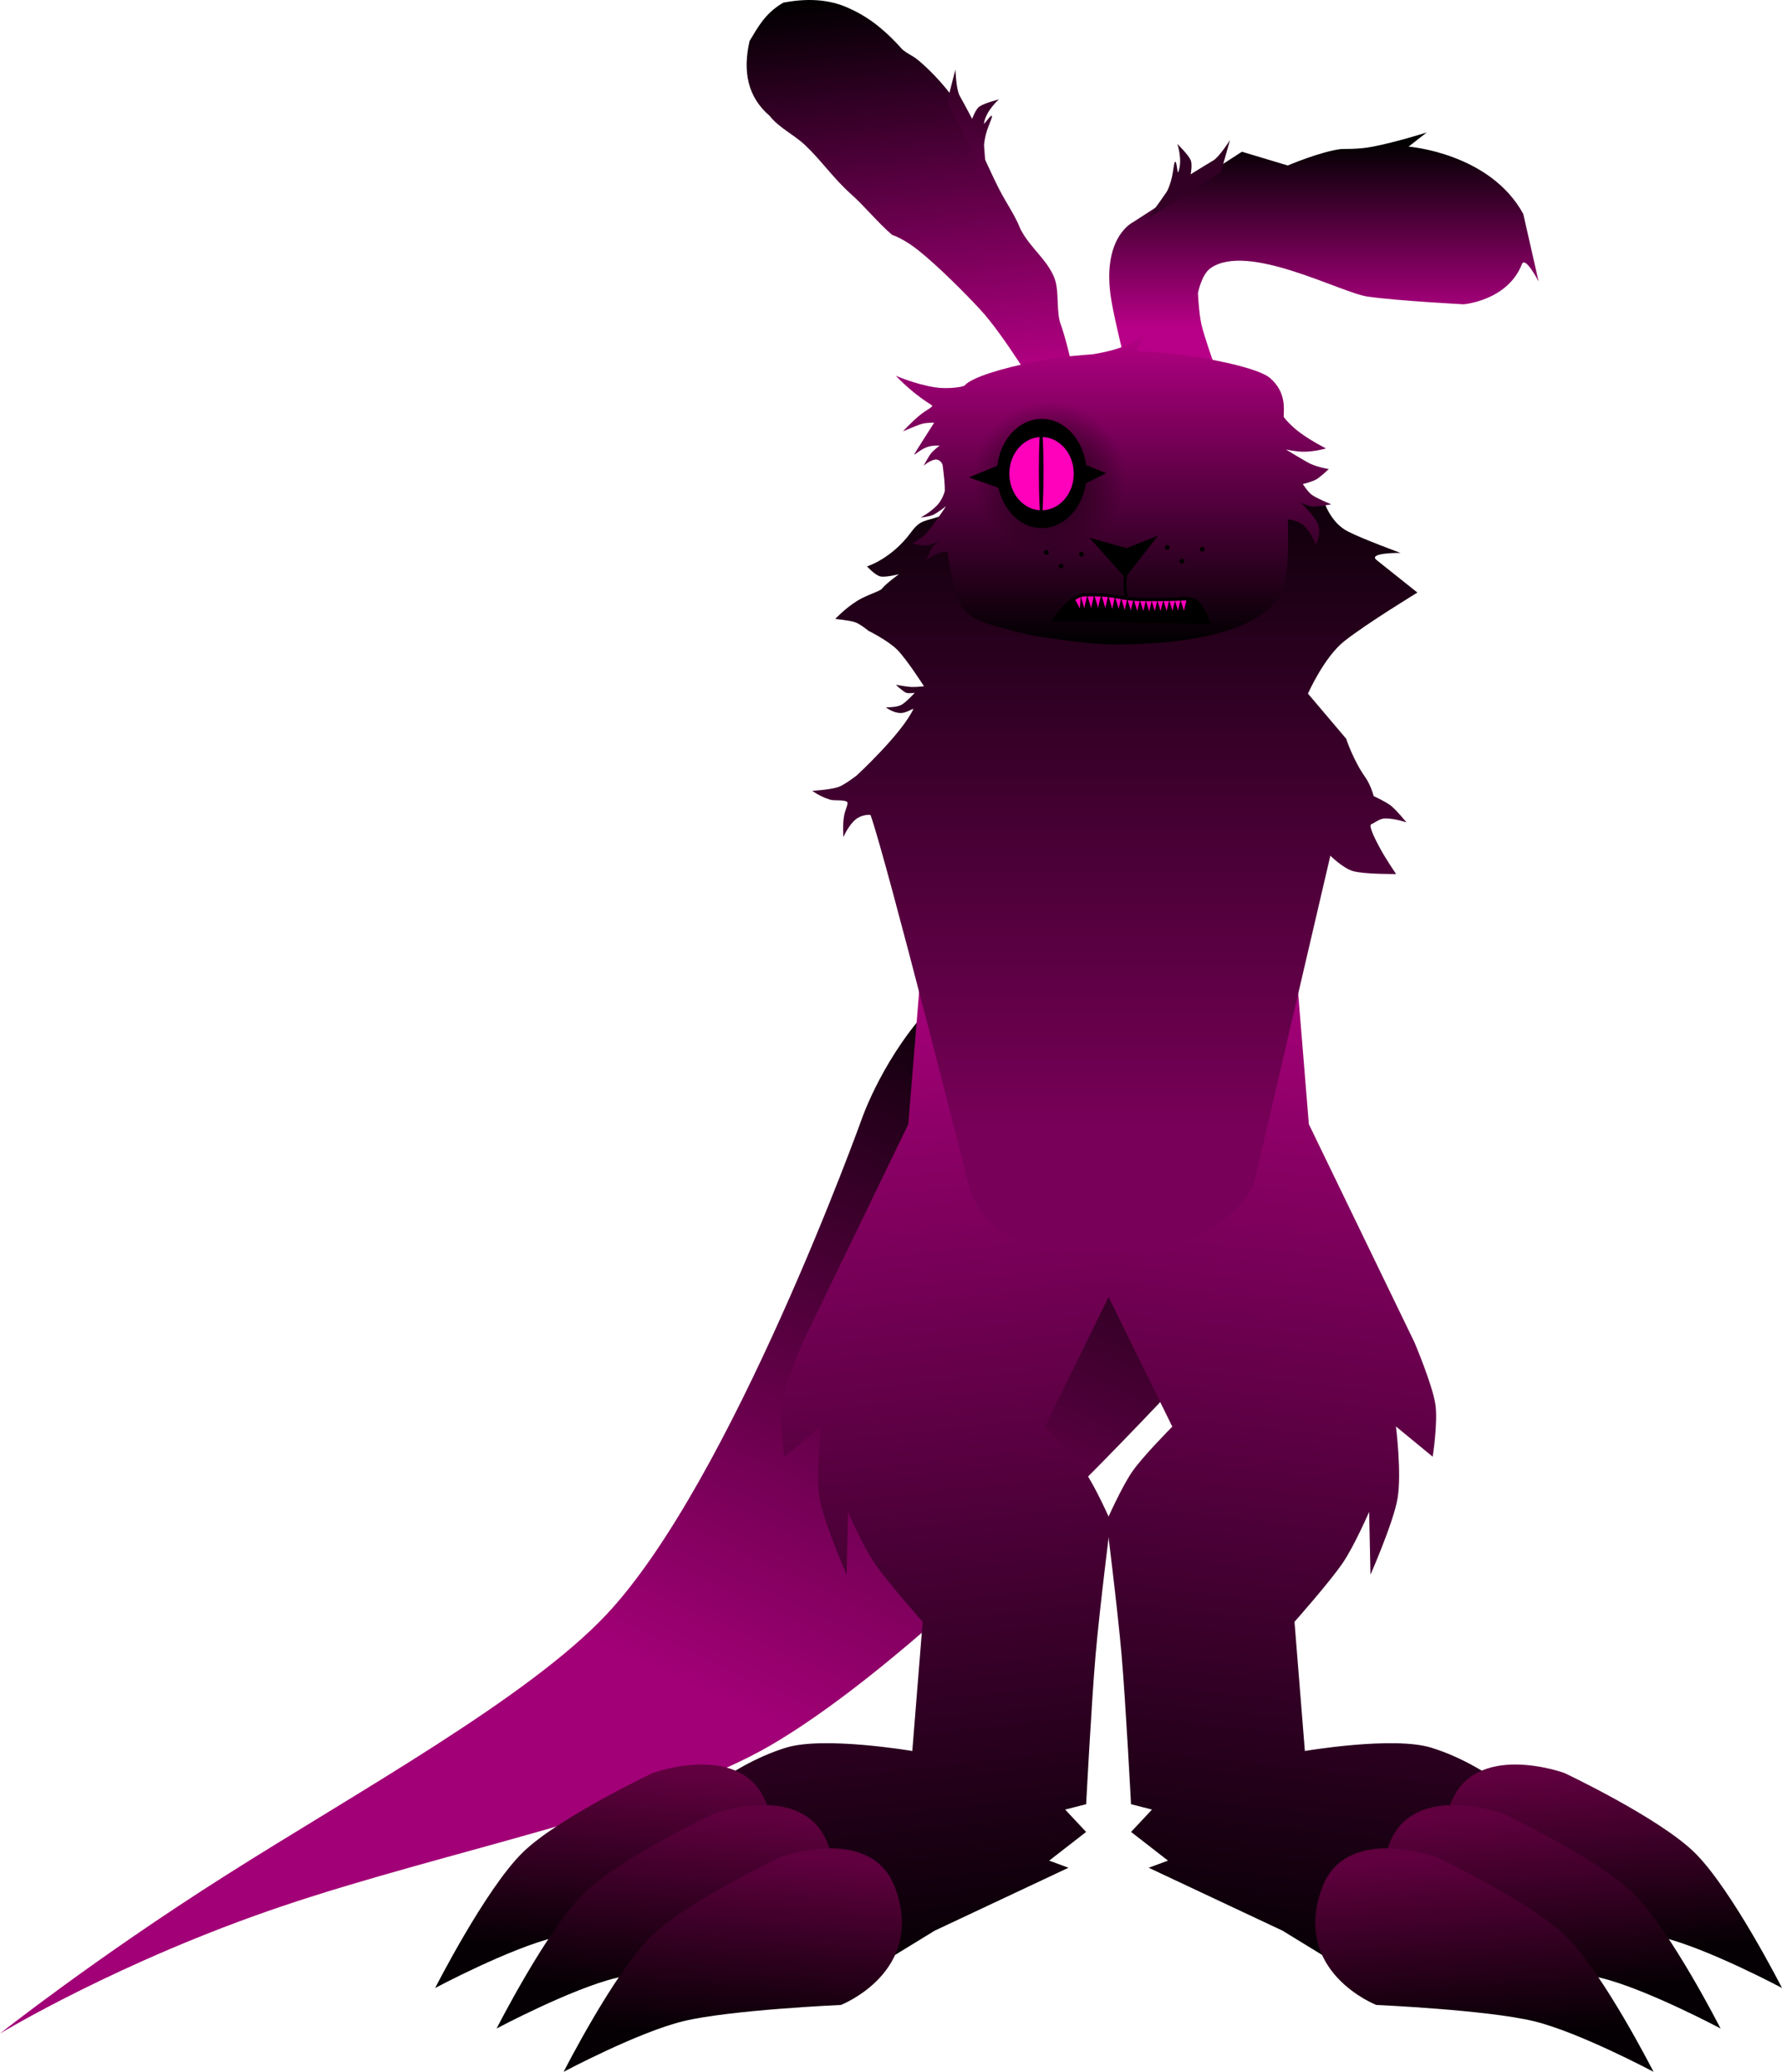 <svg version="1.1" xmlns="http://www.w3.org/2000/svg" xmlns:xlink="http://www.w3.org/1999/xlink" width="289.996" height="337.06" viewBox="0,0,289.996,337.06"><defs><linearGradient x1="280.709" y1="179.004" x2="227.75" y2="295.132" gradientUnits="userSpaceOnUse" id="color-1"><stop offset="0" stop-color="#000000"/><stop offset="1" stop-color="#a20076"/></linearGradient><linearGradient x1="280.709" y1="179.004" x2="227.75" y2="295.132" gradientUnits="userSpaceOnUse" id="color-2"><stop offset="0" stop-color="#a8007b"/><stop offset="1" stop-color="#000000"/></linearGradient><linearGradient x1="315.368" y1="170.114" x2="297.269" y2="335.556" gradientUnits="userSpaceOnUse" id="color-3"><stop offset="0" stop-color="#a8007b"/><stop offset="1" stop-color="#000000"/></linearGradient><linearGradient x1="363.495" y1="298.922" x2="365.635" y2="328.607" gradientUnits="userSpaceOnUse" id="color-4"><stop offset="0" stop-color="#60003f"/><stop offset="1" stop-color="#050003"/></linearGradient><linearGradient x1="363.495" y1="298.922" x2="365.635" y2="328.607" gradientUnits="userSpaceOnUse" id="color-5"><stop offset="0" stop-color="#93005f"/><stop offset="1" stop-color="#47002e"/></linearGradient><linearGradient x1="353.495" y1="305.513" x2="355.635" y2="335.197" gradientUnits="userSpaceOnUse" id="color-6"><stop offset="0" stop-color="#60003f"/><stop offset="1" stop-color="#050003"/></linearGradient><linearGradient x1="353.495" y1="305.513" x2="355.635" y2="335.197" gradientUnits="userSpaceOnUse" id="color-7"><stop offset="0" stop-color="#93005f"/><stop offset="1" stop-color="#47002e"/></linearGradient><linearGradient x1="342.586" y1="312.558" x2="344.726" y2="342.243" gradientUnits="userSpaceOnUse" id="color-8"><stop offset="0" stop-color="#60003f"/><stop offset="1" stop-color="#050003"/></linearGradient><linearGradient x1="342.586" y1="312.558" x2="344.726" y2="342.243" gradientUnits="userSpaceOnUse" id="color-9"><stop offset="0" stop-color="#93005f"/><stop offset="1" stop-color="#47002e"/></linearGradient><linearGradient x1="235.449" y1="170.114" x2="253.548" y2="335.556" gradientUnits="userSpaceOnUse" id="color-10"><stop offset="0" stop-color="#a8007b"/><stop offset="1" stop-color="#000000"/></linearGradient><linearGradient x1="187.322" y1="298.922" x2="185.182" y2="328.607" gradientUnits="userSpaceOnUse" id="color-11"><stop offset="0" stop-color="#60003f"/><stop offset="1" stop-color="#050003"/></linearGradient><linearGradient x1="187.322" y1="298.922" x2="185.182" y2="328.607" gradientUnits="userSpaceOnUse" id="color-12"><stop offset="0" stop-color="#93005f"/><stop offset="1" stop-color="#47002e"/></linearGradient><linearGradient x1="197.322" y1="305.513" x2="195.182" y2="335.197" gradientUnits="userSpaceOnUse" id="color-13"><stop offset="0" stop-color="#60003f"/><stop offset="1" stop-color="#050003"/></linearGradient><linearGradient x1="197.322" y1="305.513" x2="195.182" y2="335.197" gradientUnits="userSpaceOnUse" id="color-14"><stop offset="0" stop-color="#93005f"/><stop offset="1" stop-color="#47002e"/></linearGradient><linearGradient x1="208.231" y1="312.558" x2="206.091" y2="342.243" gradientUnits="userSpaceOnUse" id="color-15"><stop offset="0" stop-color="#60003f"/><stop offset="1" stop-color="#050003"/></linearGradient><linearGradient x1="208.231" y1="312.558" x2="206.091" y2="342.243" gradientUnits="userSpaceOnUse" id="color-16"><stop offset="0" stop-color="#93005f"/><stop offset="1" stop-color="#47002e"/></linearGradient><linearGradient x1="282.215" y1="88.839" x2="282.215" y2="195.274" gradientUnits="userSpaceOnUse" id="color-17"><stop offset="0" stop-color="#0b0008"/><stop offset="1" stop-color="#780058"/></linearGradient><linearGradient x1="282.215" y1="88.839" x2="282.215" y2="195.274" gradientUnits="userSpaceOnUse" id="color-18"><stop offset="0" stop-color="#ad007f"/><stop offset="1" stop-color="#0b0008"/></linearGradient><linearGradient x1="238.995" y1="10.021" x2="246.296" y2="77.245" gradientUnits="userSpaceOnUse" id="color-19"><stop offset="0" stop-color="#000000"/><stop offset="1" stop-color="#bd008b"/></linearGradient><linearGradient x1="305.602" y1="34.445" x2="305.602" y2="64.675" gradientUnits="userSpaceOnUse" id="color-20"><stop offset="0" stop-color="#000000"/><stop offset="1" stop-color="#b70087"/></linearGradient><linearGradient x1="255.063" y1="23.962" x2="251.086" y2="39.43" gradientUnits="userSpaceOnUse" id="color-21"><stop offset="0" stop-color="#2f0022"/><stop offset="1" stop-color="#5c0044"/></linearGradient><linearGradient x1="290.617" y1="32.973" x2="286.259" y2="48.339" gradientUnits="userSpaceOnUse" id="color-22"><stop offset="0" stop-color="#2f0022"/><stop offset="1" stop-color="#350027"/></linearGradient><linearGradient x1="276.216" y1="65.629" x2="276.216" y2="116.311" gradientUnits="userSpaceOnUse" id="color-23"><stop offset="0" stop-color="#b40084"/><stop offset="1" stop-color="#000000"/></linearGradient><radialGradient cx="265.805" cy="89.303" r="12.407" gradientUnits="userSpaceOnUse" id="color-24"><stop offset="0" stop-color="#190010"/><stop offset="1" stop-color="#190010" stop-opacity="0"/></radialGradient></defs><g transform="translate(-95.002,-11.47)"><g data-paper-data="{&quot;isPaintingLayer&quot;:true}" fill-rule="nonzero" stroke-miterlimit="10" stroke-dasharray="" stroke-dashoffset="0" style="mix-blend-mode: normal"><path d="M95.002,342.307c0,0 15.404,-12.2 36.533,-25.604c21.703,-13.769 49.31,-28.927 62.128,-42.535c20.413,-21.671 41.635,-80.803 41.635,-80.803c0,0 14.534,-41.975 51.431,-25.196c35.43,16.111 13.268,53.753 13.268,53.753c0,0 -48.088,54.995 -79.412,73.39c-18.322,10.759 -52.643,17.159 -79.68,26.281c-26.499,8.941 -45.903,20.714 -45.903,20.714z" fill="url(#color-1)" stroke="url(#color-2)" stroke-width="0" stroke-linecap="round" stroke-linejoin="miter"/><g data-paper-data="{&quot;index&quot;:null}" stroke-width="0" stroke-linecap="round" stroke-linejoin="miter"><path d="M305.132,159.277l2.87,35.094l17.174,35.464c0,0 2.882,6.774 3.406,10.054c0.459,2.874 -0.431,8.568 -0.431,8.568l-5.979,-4.915c0,0 0.965,7.613 0.254,11.75c-0.667,3.883 -4.396,12.359 -4.396,12.359l-0.219,-10.216c0,0 -2.411,5.532 -4.272,8.271c-2.148,3.162 -7.877,9.615 -7.877,9.615l1.689,21.015c0,0 14.352,-2.438 20.536,-0.545c9.906,3.033 17.647,10.96 17.647,10.96l-28.097,27.225l-13.728,-8.408l-21.771,-10.235l3.135,-1.161l-6.006,-4.667l3.406,-3.638l-3.413,-0.875c0,0 -0.862,-16.493 -1.535,-24.271c-0.655,-7.567 -2.45,-21.78 -2.45,-21.78c0,0 2.408,-5.5 4.223,-8.106c1.751,-2.514 6.481,-7.265 6.481,-7.265l-19.271,-39.202l2.723,-24.891" fill="url(#color-3)" stroke="#000000"/><path d="M349.603,299.923c0,0 15.462,7.303 21.208,12.98c6.038,5.965 14.187,21.99 14.187,21.99c0,0 -12.127,-6.461 -19.499,-8.238c-7.657,-1.846 -25.618,-2.638 -25.618,-2.638c0,0 -13.815,-5.373 -8.855,-18.978c3.833,-10.512 18.576,-5.116 18.576,-5.116z" data-paper-data="{&quot;index&quot;:null}" fill="url(#color-4)" stroke="url(#color-5)"/><path d="M339.603,306.514c0,0 15.462,7.303 21.208,12.98c6.038,5.965 14.187,21.99 14.187,21.99c0,0 -12.127,-6.461 -19.499,-8.238c-7.657,-1.846 -25.618,-2.638 -25.618,-2.638c0,0 -13.815,-5.373 -8.855,-18.978c3.833,-10.512 18.576,-5.116 18.576,-5.116z" data-paper-data="{&quot;index&quot;:null}" fill="url(#color-6)" stroke="url(#color-7)"/><path d="M328.694,313.56c0,0 15.462,7.303 21.208,12.98c6.038,5.965 14.187,21.99 14.187,21.99c0,0 -12.127,-6.461 -19.499,-8.238c-7.657,-1.846 -25.618,-2.638 -25.618,-2.638c0,0 -13.815,-5.373 -8.855,-18.978c3.833,-10.512 18.576,-5.116 18.576,-5.116z" data-paper-data="{&quot;index&quot;:null}" fill="url(#color-8)" stroke="url(#color-9)"/></g><g stroke-width="0" stroke-linecap="round" stroke-linejoin="miter"><path d="M281.587,179.478l2.723,24.891l-19.271,39.202c0,0 4.73,4.751 6.481,7.265c1.815,2.606 4.223,8.106 4.223,8.106c0,0 -1.795,14.213 -2.45,21.78c-0.673,7.778 -1.535,24.271 -1.535,24.271l-3.413,0.875l3.406,3.638l-6.006,4.667l3.135,1.161l-21.771,10.235l-13.728,8.408l-28.097,-27.225c0,0 7.741,-7.927 17.647,-10.96c6.183,-1.893 20.536,0.545 20.536,0.545l1.689,-21.015c0,0 -5.73,-6.453 -7.877,-9.615c-1.861,-2.739 -4.272,-8.271 -4.272,-8.271l-0.219,10.216c0,0 -3.729,-8.476 -4.396,-12.359c-0.711,-4.137 0.254,-11.75 0.254,-11.75l-5.979,4.915c0,0 -0.89,-5.694 -0.431,-8.568c0.524,-3.28 3.406,-10.054 3.406,-10.054l17.174,-35.464l2.87,-35.094" fill="url(#color-10)" stroke="#000000"/><path d="M219.79,305.04c4.961,13.605 -8.855,18.978 -8.855,18.978c0,0 -17.961,0.792 -25.618,2.638c-7.371,1.777 -19.499,8.238 -19.499,8.238c0,0 8.149,-16.025 14.187,-21.99c5.746,-5.677 21.208,-12.98 21.208,-12.98c0,0 14.743,-5.396 18.576,5.116z" data-paper-data="{&quot;index&quot;:null}" fill="url(#color-11)" stroke="url(#color-12)"/><path d="M229.79,311.63c4.961,13.605 -8.855,18.978 -8.855,18.978c0,0 -17.961,0.792 -25.618,2.638c-7.371,1.777 -19.499,8.238 -19.499,8.238c0,0 8.149,-16.025 14.187,-21.99c5.746,-5.677 21.208,-12.98 21.208,-12.98c0,0 14.743,-5.396 18.576,5.116z" data-paper-data="{&quot;index&quot;:null}" fill="url(#color-13)" stroke="url(#color-14)"/><path d="M240.699,318.676c4.961,13.605 -8.855,18.978 -8.855,18.978c0,0 -17.961,0.792 -25.618,2.638c-7.371,1.777 -19.499,8.238 -19.499,8.238c0,0 8.149,-16.025 14.187,-21.99c5.746,-5.677 21.208,-12.98 21.208,-12.98c0,0 14.743,-5.396 18.576,5.116z" data-paper-data="{&quot;index&quot;:null}" fill="url(#color-15)" stroke="url(#color-16)"/></g><path d="M252.049,94.154c0,0 3.193,-1.919 6.767,-2.228c2.597,-0.224 3.305,1.843 9.418,1.487c7.137,-0.415 16.431,0.458 24.197,0.14c4.729,-0.194 8.607,-1.748 11.912,-1.641c4.017,0.131 6.34,1.71 6.34,1.71c0,0 1.091,2.981 3.607,4.277c2.53,1.303 8.63,3.522 8.63,3.522c0,0 -5.429,-0.06 -3.885,1.171c2.5,1.992 6.628,5.281 6.628,5.281c0,0 -8.322,5.071 -11.907,7.917c-3.295,2.616 -5.903,8.527 -5.903,8.527l6.217,7.331c0,0 1.141,3.487 3.074,6.208c0.958,1.349 1.407,3.135 1.407,3.135c0,0 1.99,0.904 2.829,1.576c0.93,0.745 2.503,2.699 2.503,2.699c0,0 -1.781,-0.63 -3.412,-0.651c-0.921,-0.012 -1.695,0.696 -2.318,0.954c-0.53,0.219 0.826,2.799 1.537,4.097c0.917,1.674 2.507,4.001 2.507,4.001c0,0 -5.105,0.055 -6.977,-0.468c-1.67,-0.466 -3.72,-2.519 -3.72,-2.519l-12.351,52.976c0,0 -1.716,5.766 -10.12,9.011c-5.377,2.076 -10.451,2.567 -16.679,2.547c-7.509,-0.024 -8.026,-0.62 -12.248,-2.303c-5.958,-2.376 -7.405,-8.415 -7.405,-8.415c0,0 -13.29,-52.64 -16.013,-60.405c-0.043,-0.124 -1.479,-0.107 -2.436,0.691c-1.208,1.008 -1.989,2.867 -1.989,2.867c0,0 -0.16,-1.822 0.091,-3.381c0.196,-1.219 0.907,-2.225 0.397,-2.413c-0.832,-0.306 -1.923,-0.06 -2.715,-0.307c-1.696,-0.529 -2.834,-1.414 -2.834,-1.414c0,0 2.93,-0.173 4.237,-0.626c1.037,-0.36 2.983,-1.879 2.983,-1.879c0,0 7.324,-6.755 9.217,-10.796c0.109,-0.233 -1.138,0.659 -2.079,0.636c-1.28,-0.031 -2.386,-0.922 -2.386,-0.922c0,0 1.67,0.028 2.473,-0.376c0.761,-0.384 2.225,-1.991 2.225,-1.991c0,0 -1.015,0.161 -1.422,-0.013c-0.565,-0.241 -1.653,-1.297 -1.653,-1.297c0,0 1.694,0.321 2.512,0.366c0.684,0.038 2.068,-0.114 2.068,-0.114c0,0 -2.848,-4.44 -4.361,-5.949c-1.506,-1.503 -4.695,-3.086 -4.695,-3.086c0,0 -1.284,-1.07 -2.116,-1.367c-0.948,-0.338 -3.27,-0.554 -3.27,-0.554c0,0 1.533,-1.672 3.579,-2.95c1.546,-0.965 3.677,-1.534 4.005,-1.955c0.677,-0.867 2.772,-2.366 2.772,-2.366c0,0 -2.205,0.554 -3.025,0.353c-0.902,-0.222 -2.165,-1.63 -2.165,-1.63c0,0 3.971,-1.189 7.195,-5.589c1.481,-2.021 2.267,-1.734 4.484,-2.495c3.628,-1.245 4.275,-1.379 4.275,-1.379z" fill="url(#color-17)" stroke="url(#color-18)" stroke-width="0" stroke-linecap="round" stroke-linejoin="miter"/><g fill="#000000" stroke="none" stroke-width="0.5" stroke-linecap="butt" stroke-linejoin="miter"><path d="M265.723,101.177c0,-0.215 0.175,-0.39 0.39,-0.39c0.215,0 0.39,0.175 0.39,0.39c0,0.215 -0.175,0.39 -0.39,0.39c-0.215,0 -0.39,-0.175 -0.39,-0.39z"/><path d="M268.121,103.426c0,-0.215 0.175,-0.39 0.39,-0.39c0.215,0 0.39,0.175 0.39,0.39c0,0.215 -0.175,0.39 -0.39,0.39c-0.215,0 -0.39,-0.175 -0.39,-0.39z"/><path d="M271.419,101.477c0,-0.215 0.175,-0.39 0.39,-0.39c0.215,0 0.39,0.175 0.39,0.39c0,0.215 -0.175,0.39 -0.39,0.39c-0.215,0 -0.39,-0.175 -0.39,-0.39z"/></g><g fill="#000000" stroke="none" stroke-width="0.5" stroke-linecap="butt" stroke-linejoin="miter"><path d="M285.386,100.372c0,-0.215 0.175,-0.39 0.39,-0.39c0.215,0 0.39,0.175 0.39,0.39c0,0.215 -0.174,0.39 -0.39,0.39c-0.215,0 -0.39,-0.175 -0.39,-0.39z"/><path d="M287.785,102.621c0,-0.215 0.175,-0.39 0.39,-0.39c0.215,0 0.39,0.175 0.39,0.39c0,0.215 -0.175,0.39 -0.39,0.39c-0.215,0 -0.39,-0.175 -0.39,-0.39z"/><path d="M291.083,100.672c0,-0.215 0.175,-0.39 0.39,-0.39c0.215,0 0.39,0.175 0.39,0.39c0,0.215 -0.175,0.39 -0.39,0.39c-0.215,0 -0.39,-0.175 -0.39,-0.39z"/></g><g stroke-linecap="round"><path d="M269.507,71.195l-5.551,4.132c0,0 -5.58,-9.34 -9.456,-13.52c-2.354,-2.539 -6.779,-7.011 -10.102,-9.654c-2.386,-1.897 -4.225,-2.474 -4.225,-2.474c-2.361,-2.029 -4.402,-4.604 -6.718,-6.666c-2.738,-2.437 -4.822,-5.457 -7.412,-7.912c-1.819,-1.724 -4.241,-2.805 -5.795,-4.785c-3.567,-3.047 -4.404,-7.21 -3.263,-12.174c1.352,-2.228 2.511,-4.515 5.498,-6.243c4.697,-0.893 8.216,-0.321 11.059,1.093c3.378,1.559 5.967,3.905 8.294,6.51c0.996,0.836 1.571,0.923 2.601,1.77c1.672,1.375 3.781,3.57 5.151,5.405c1.643,2.2 2.639,5.239 4.172,7.587c1.402,2.686 2.543,5.488 3.963,8.221c1.07,2.06 2.458,4.008 3.342,6.249c1.545,3.049 4.328,4.92 5.523,7.957c0.879,2.233 0.19,5.647 1.132,7.818c0.74,2.214 1.273,4.449 1.785,6.688z" fill="url(#color-19)" stroke="none" stroke-width="0.9" stroke-linejoin="round"/><path d="M278.433,71.722c0,0 -1.972,-7.783 -2.575,-11.383c-1.708,-10.207 3.5,-12.701 3.5,-12.701l17.749,-11.484l7.458,2.238c0,0 5.341,-2.274 8.69,-2.677c0.254,-0.031 2.763,0.077 5.069,-0.371c4.082,-0.793 8.857,-2.328 8.857,-2.328l-2.953,2.309c0,0 13.237,1.016 18.667,10.955c0.251,1.086 2.492,10.982 2.492,10.982c0,0 -2.171,-4.21 -2.718,-2.813c-2.333,5.959 -9.496,6.527 -9.496,6.527c0,0 -10.844,-0.573 -15.585,-1.25c-4.427,-0.632 -19.479,-8.87 -25.573,-4.64c-1.5,1.041 -2.066,4.092 -2.066,4.092c0,0 0.157,3.211 0.557,5.013c0.412,1.857 1.878,5.969 1.878,5.969" fill="url(#color-20)" stroke="#000000" stroke-width="0" stroke-linejoin="miter"/><path d="M249.131,28.04l1.351,-5.256c0,0 0.124,3.268 0.685,4.25c0.671,1.174 2.038,3.781 2.038,3.781c0,0 0.54,-1.542 1.165,-1.997c0.788,-0.574 3.188,-1.172 3.188,-1.172c0,0 -2.13,1.845 -2.429,3.897c-0.057,0.391 1.297,-1.744 1.301,-1.137c0.002,0.353 -0.479,1.263 -0.833,2.376c-0.297,0.934 -0.478,2.087 -0.455,2.432c0.169,2.6 0.524,5.394 0.524,5.394" data-paper-data="{&quot;index&quot;:null}" fill="url(#color-21)" stroke="#000000" stroke-width="0" stroke-linejoin="miter"/><path d="M281.709,47.048c0,0 1.714,-2.234 3.17,-4.395c0.193,-0.286 0.618,-1.374 0.832,-2.33c0.256,-1.14 0.298,-2.168 0.478,-2.472c0.31,-0.522 0.403,2.005 0.551,1.638c0.775,-1.924 -0.135,-4.591 -0.135,-4.591c0,0 1.771,1.726 2.163,2.618c0.31,0.708 -0,2.312 -0,2.312c0,0 2.494,-1.563 3.665,-2.239c0.979,-0.565 2.733,-3.325 2.733,-3.325l-1.481,5.221" data-paper-data="{&quot;index&quot;:null}" fill="url(#color-22)" stroke="#000000" stroke-width="0" stroke-linejoin="miter"/></g><path d="M248.759,91.278c0.022,-1.007 -0.158,-2.646 -0.357,-4.117c-0.054,-0.395 -0.576,-0.999 -1.176,-0.931c-0.873,0.098 -1.911,1.009 -1.911,1.009c0,0 0.746,-1.439 1.19,-1.999c0.42,-0.529 1.406,-1.271 1.406,-1.271c0,0 -1.161,-0.112 -2.166,0.284c-1.078,0.426 -2.003,1.355 -1.959,1.127c0.023,-0.12 3.241,-5.145 3.241,-5.145c0,0 -1.232,-0.019 -1.961,0.185c-0.919,0.256 -3.116,1.232 -3.116,1.232c0,0 1.434,-1.581 2.804,-2.688c1.11,-0.897 2.272,-1.328 1.859,-1.589c-0.513,-0.324 -1.034,-0.665 -1.526,-1.017c-2.457,-1.758 -4.301,-3.754 -4.301,-3.754c0,0 3.175,1.388 6.398,1.886c2.032,0.314 4.574,-0.054 4.804,-0.314c1.154,-1.308 6.042,-2.811 11.602,-3.885c4.912,-0.949 7.134,-0.995 9.156,-1.173c0.162,-0.014 3.093,-0.466 5.144,-1.304c2.197,-0.898 3.518,-2.185 3.518,-2.185l-1.456,2.927c0,0 5.253,0.349 8.106,0.751c6.061,0.854 12.04,2.316 13.601,3.646c2.778,2.367 2.227,5.266 2.247,6.313c0.002,0.105 1.074,1.435 2.688,2.623c1.815,1.336 4.196,2.538 4.196,2.538c0,0 -1.896,0.569 -3.806,0.534c-1.179,-0.022 -2.718,-0.364 -2.718,-0.364c0,0 3.267,1.995 3.971,2.316c1.379,0.63 3.005,0.868 3.005,0.868c0,0 -1.317,1.268 -2.021,1.675c-0.703,0.407 -2.2,0.767 -2.2,0.767c0,0 0.807,1.285 1.485,1.768c0.832,0.592 3.14,1.524 3.14,1.524c0,0 -2.132,0.419 -3.033,0.366c-0.725,-0.043 -1.962,-0.659 -1.962,-0.659c0,0 2.584,2.433 2.949,3.859c0.355,1.387 -0.452,3.086 -0.452,3.086c0,0 -0.687,-1.988 -1.907,-3.12c-1.047,-0.971 -2.654,-1.12 -2.654,-1.016c-0.009,3.196 0.518,10.571 -2.17,13.589c-5.559,6.244 -20.03,6.672 -25.897,6.69c-2.808,0.009 -7.352,-0.488 -12.379,-1.265c-1.942,-0.3 -3.525,-0.762 -5.438,-1.249c-2.3,-0.586 -4.872,-1.278 -6.388,-2.688c-1.52,-1.414 -1.766,-2.705 -2.128,-4.566c-0.283,-1.453 -0.817,-3.379 -0.902,-5.16c-0.004,-0.079 -0.668,-0.224 -1.417,0.048c-0.974,0.353 -2.092,1.159 -2.092,1.159c0,0 0.596,-1.632 1.025,-2.201c0.372,-0.493 1.403,-1.016 1.403,-1.016c0,0 -1.532,0.752 -2.194,0.824c-0.879,0.096 -2.617,-0.299 -2.617,-0.299c0,0 1.549,-0.768 2.354,-1.646c1.005,-1.097 3.211,-4.426 3.211,-4.426c0,0 -1.451,1.119 -2.07,1.394c-0.739,0.329 -2.068,0.448 -2.068,0.448c0,0 1.604,-0.827 2.739,-2.051c0.752,-0.81 1.196,-2.099 1.202,-2.34z" fill="url(#color-23)" stroke="none" stroke-width="0" stroke-linecap="butt" stroke-linejoin="miter"/><g stroke-linejoin="miter"><path d="M278.109,89.303c0,6.852 -5.509,12.407 -12.304,12.407c-6.795,0 -12.304,-5.555 -12.304,-12.407c0,-6.852 5.509,-12.407 12.304,-12.407c6.795,0 12.304,5.555 12.304,12.407z" fill="url(#color-24)" stroke="none" stroke-width="0" stroke-linecap="butt"/><path d="M271.829,88.504c0,4.906 -3.266,8.884 -7.295,8.884c-4.029,0 -7.295,-3.977 -7.295,-8.884c0,-4.906 3.266,-8.884 7.295,-8.884c4.029,0 7.295,3.977 7.295,8.884z" fill="#000000" stroke="none" stroke-width="0" stroke-linecap="butt"/><path d="M264.909,93.176l-11.532,-4.057l11.211,-4.591l9.823,3.951z" fill="#000000" stroke="#000000" stroke-width="0.5" stroke-linecap="round"/></g><path d="M278.097,105.057l-5.06,-5.635l5.29,1.495l4.37,-1.725z" fill="#000000" stroke="#000000" stroke-width="0.5" stroke-linecap="round" stroke-linejoin="miter"/><g stroke="none" stroke-linecap="butt" stroke-linejoin="miter"><path d="M269.744,88.528c0,3.293 -2.347,5.962 -5.242,5.962c-2.895,0 -5.242,-2.669 -5.242,-5.962c0,-3.293 2.347,-5.962 5.242,-5.962c2.895,0 5.242,2.669 5.242,5.962z" fill="#ff00bb" stroke-width="NaN"/><path d="M264.815,88.189c0,4.319 -0.168,7.82 -0.376,7.82c-0.207,0 -0.376,-3.501 -0.376,-7.82c0,-4.319 0.168,-7.82 0.376,-7.82c0.207,0 0.376,3.501 0.376,7.82z" fill="#000000" stroke-width="NaN"/></g><g fill="#000000" stroke="none" stroke-width="0.5" stroke-linecap="butt" stroke-linejoin="miter"><path d="M264.895,101.335c0,-0.215 0.175,-0.39 0.39,-0.39c0.215,0 0.39,0.175 0.39,0.39c0,0.215 -0.175,0.39 -0.39,0.39c-0.215,0 -0.39,-0.175 -0.39,-0.39z"/><path d="M267.294,103.584c0,-0.215 0.175,-0.39 0.39,-0.39c0.215,0 0.39,0.175 0.39,0.39c0,0.215 -0.175,0.39 -0.39,0.39c-0.215,0 -0.39,-0.175 -0.39,-0.39z"/><path d="M270.592,101.635c0,-0.215 0.175,-0.39 0.39,-0.39c0.215,0 0.39,0.175 0.39,0.39c0,0.215 -0.175,0.39 -0.39,0.39c-0.215,0 -0.39,-0.175 -0.39,-0.39z"/></g><g fill="#000000" stroke="none" stroke-width="0.5" stroke-linecap="butt" stroke-linejoin="miter"><path d="M284.559,100.53c0,-0.215 0.175,-0.39 0.39,-0.39c0.215,0 0.39,0.175 0.39,0.39c0,0.215 -0.174,0.39 -0.39,0.39c-0.215,0 -0.39,-0.175 -0.39,-0.39z"/><path d="M286.957,102.779c0,-0.215 0.175,-0.39 0.39,-0.39c0.215,0 0.39,0.175 0.39,0.39c0,0.215 -0.175,0.39 -0.39,0.39c-0.215,0 -0.39,-0.175 -0.39,-0.39z"/><path d="M290.255,100.83c0,-0.215 0.175,-0.39 0.39,-0.39c0.215,0 0.39,0.175 0.39,0.39c0,0.215 -0.175,0.39 -0.39,0.39c-0.215,0 -0.39,-0.175 -0.39,-0.39z"/></g><path d="M278.302,108.751c0,0 -0.328,-1.602 -0.205,-3.01c0.067,-0.763 0.239,-1.513 0.168,-2.148" fill="none" stroke="#000000" stroke-width="0.5" stroke-linecap="round" stroke-linejoin="miter"/><path d="M288.347,108.89c0,0 1.102,0.102 1.589,0.656c0.046,0.052 0.596,0.805 0.944,1.445c0.347,0.64 0.777,1.73 0.777,1.73l-25.081,-0.443c0,0 2.665,-4.071 5.054,-4.036c2.224,0.033 2.925,-0.115 6.511,0.573c2.323,0.446 10.207,0.075 10.207,0.075z" fill="#000000" stroke="#000000" stroke-width="0.5" stroke-linecap="round" stroke-linejoin="miter"/><path d="M272.405,108.116c0.608,-0.066 0.589,0.39 0.589,0.39c0,0 -0.096,0.495 -0.178,0.779c-0.095,0.326 -0.25,1.125 -0.25,1.125l-0.526,-1.755c0,0 -0.144,-0.483 0.366,-0.538z" data-paper-data="{&quot;index&quot;:null}" fill="#ff00bb" stroke="#000000" stroke-width="0" stroke-linecap="round" stroke-linejoin="miter"/><path d="M273.544,108.075c0.608,-0.066 0.589,0.39 0.589,0.39c0,0 -0.096,0.495 -0.178,0.779c-0.095,0.326 -0.25,1.125 -0.25,1.125l-0.526,-1.755c0,0 -0.144,-0.483 0.366,-0.538z" data-paper-data="{&quot;index&quot;:null}" fill="#ff00bb" stroke="#000000" stroke-width="0" stroke-linecap="round" stroke-linejoin="miter"/><path d="M274.723,108.113c0.608,-0.066 0.589,0.39 0.589,0.39c0,0 -0.096,0.495 -0.178,0.779c-0.095,0.326 -0.25,1.125 -0.25,1.125l-0.526,-1.755c0,0 -0.144,-0.483 0.366,-0.538z" data-paper-data="{&quot;index&quot;:null}" fill="#ff00bb" stroke="#000000" stroke-width="0" stroke-linecap="round" stroke-linejoin="miter"/><path d="M275.843,108.23c0.608,-0.066 0.589,0.39 0.589,0.39c0,0 -0.096,0.495 -0.178,0.779c-0.095,0.326 -0.25,1.125 -0.25,1.125l-0.526,-1.755c0,0 -0.144,-0.483 0.366,-0.538z" data-paper-data="{&quot;index&quot;:null}" fill="#ff00bb" stroke="#000000" stroke-width="0" stroke-linecap="round" stroke-linejoin="miter"/><path d="M271.299,108.134c0.608,-0.066 0.589,0.39 0.589,0.39c0,0 -0.096,0.495 -0.178,0.779c-0.095,0.326 -0.25,1.125 -0.25,1.125l-0.526,-1.755c0,0 -0.144,-0.483 0.366,-0.538z" data-paper-data="{&quot;index&quot;:null}" fill="#ff00bb" stroke="#000000" stroke-width="0" stroke-linecap="round" stroke-linejoin="miter"/><path d="M270.374,108.394c0.509,-0.055 0.478,0.404 0.478,0.404l-0.117,1.67c0,0 -0.331,-0.679 -0.497,-0.95c-0.144,-0.235 -0.349,-0.656 -0.349,-0.656c0,0 -0.121,-0.402 0.486,-0.468z" data-paper-data="{&quot;index&quot;:null}" fill="#ff00bb" stroke="#000000" stroke-width="0" stroke-linecap="round" stroke-linejoin="miter"/><path d="M276.901,108.386c0.572,-0.062 0.554,0.367 0.554,0.367c0,0 -0.09,0.466 -0.168,0.733c-0.09,0.306 -0.235,1.058 -0.235,1.058l-0.495,-1.651c0,0 -0.136,-0.454 0.344,-0.506z" data-paper-data="{&quot;index&quot;:null}" fill="#ff00bb" stroke="#000000" stroke-width="0" stroke-linecap="round" stroke-linejoin="miter"/><path d="M278.885,108.757c0.572,-0.058 0.554,0.343 0.554,0.343c0,0 -0.09,0.436 -0.168,0.686c-0.09,0.287 -0.235,0.991 -0.235,0.991l-0.495,-1.546c0,0 -0.136,-0.425 0.344,-0.474z" data-paper-data="{&quot;index&quot;:null}" fill="#ff00bb" stroke="#000000" stroke-width="0" stroke-linecap="round" stroke-linejoin="miter"/><path d="M277.883,108.562c0.572,-0.062 0.554,0.367 0.554,0.367c0,0 -0.09,0.466 -0.168,0.733c-0.09,0.306 -0.235,1.058 -0.235,1.058l-0.495,-1.651c0,0 -0.136,-0.454 0.344,-0.506z" data-paper-data="{&quot;index&quot;:null}" fill="#ff00bb" stroke="#000000" stroke-width="0" stroke-linecap="round" stroke-linejoin="miter"/><path d="M279.938,108.855c0.56,-0.058 0.542,0.343 0.542,0.343c0,0 -0.088,0.436 -0.164,0.686c-0.088,0.287 -0.23,0.991 -0.23,0.991l-0.485,-1.546c0,0 -0.133,-0.425 0.337,-0.474z" data-paper-data="{&quot;index&quot;:null}" fill="#ff00bb" stroke="#000000" stroke-width="0" stroke-linecap="round" stroke-linejoin="miter"/><path d="M280.92,108.873c0.56,-0.058 0.542,0.343 0.542,0.343c0,0 -0.088,0.436 -0.164,0.686c-0.088,0.287 -0.23,0.991 -0.23,0.991l-0.485,-1.546c0,0 -0.133,-0.425 0.337,-0.474z" data-paper-data="{&quot;index&quot;:null}" fill="#ff00bb" stroke="#000000" stroke-width="0" stroke-linecap="round" stroke-linejoin="miter"/><path d="M281.874,108.914c0.56,-0.058 0.542,0.343 0.542,0.343c0,0 -0.088,0.436 -0.164,0.686c-0.088,0.287 -0.23,0.991 -0.23,0.991l-0.485,-1.546c0,0 -0.133,-0.425 0.337,-0.474z" data-paper-data="{&quot;index&quot;:null}" fill="#ff00bb" stroke="#000000" stroke-width="0" stroke-linecap="round" stroke-linejoin="miter"/><path d="M282.787,108.873c0.56,-0.058 0.542,0.343 0.542,0.343c0,0 -0.088,0.436 -0.164,0.686c-0.088,0.287 -0.23,0.991 -0.23,0.991l-0.485,-1.546c0,0 -0.133,-0.425 0.337,-0.474z" data-paper-data="{&quot;index&quot;:null}" fill="#ff00bb" stroke="#000000" stroke-width="0" stroke-linecap="round" stroke-linejoin="miter"/><path d="M283.741,108.873c0.56,-0.058 0.542,0.343 0.542,0.343c0,0 -0.088,0.436 -0.164,0.686c-0.088,0.287 -0.23,0.991 -0.23,0.991l-0.485,-1.546c0,0 -0.133,-0.425 0.337,-0.474z" data-paper-data="{&quot;index&quot;:null}" fill="#ff00bb" stroke="#000000" stroke-width="0" stroke-linecap="round" stroke-linejoin="miter"/><path d="M284.718,108.855c0.56,-0.058 0.542,0.343 0.542,0.343c0,0 -0.088,0.436 -0.164,0.686c-0.088,0.287 -0.23,0.991 -0.23,0.991l-0.485,-1.546c0,0 -0.133,-0.425 0.337,-0.474z" data-paper-data="{&quot;index&quot;:null}" fill="#ff00bb" stroke="#000000" stroke-width="0" stroke-linecap="round" stroke-linejoin="miter"/><path d="M285.67,108.833c0.56,-0.058 0.542,0.343 0.542,0.343c0,0 -0.088,0.436 -0.164,0.686c-0.088,0.287 -0.23,0.991 -0.23,0.991l-0.485,-1.546c0,0 -0.133,-0.425 0.337,-0.474z" data-paper-data="{&quot;index&quot;:null}" fill="#ff00bb" stroke="#000000" stroke-width="0" stroke-linecap="round" stroke-linejoin="miter"/><path d="M286.563,108.792c0.56,-0.058 0.542,0.343 0.542,0.343c0,0 -0.088,0.436 -0.164,0.686c-0.088,0.287 -0.23,0.991 -0.23,0.991l-0.485,-1.546c0,0 -0.133,-0.425 0.337,-0.474z" data-paper-data="{&quot;index&quot;:null}" fill="#ff00bb" stroke="#000000" stroke-width="0" stroke-linecap="round" stroke-linejoin="miter"/><path d="M287.529,108.836c0.56,-0.058 0.542,0.343 0.542,0.343c0,0 -0.088,0.436 -0.164,0.686c-0.088,0.287 -0.23,0.991 -0.23,0.991l-0.485,-1.546c0,0 -0.133,-0.425 0.337,-0.474z" data-paper-data="{&quot;index&quot;:null}" fill="#ff00bb" stroke="#000000" stroke-width="0" stroke-linecap="round" stroke-linejoin="miter"/><path d="M288.347,108.89c0,0 1.102,0.102 1.589,0.656c0.046,0.052 0.596,0.805 0.944,1.445c0.347,0.64 0.777,1.73 0.777,1.73l-25.081,-0.443c0,0 2.665,-4.071 5.054,-4.036c2.224,0.033 2.925,-0.115 6.511,0.573c2.323,0.446 10.207,0.075 10.207,0.075z" fill="none" stroke="#000000" stroke-width="0.5" stroke-linecap="round" stroke-linejoin="miter"/></g></g></svg>